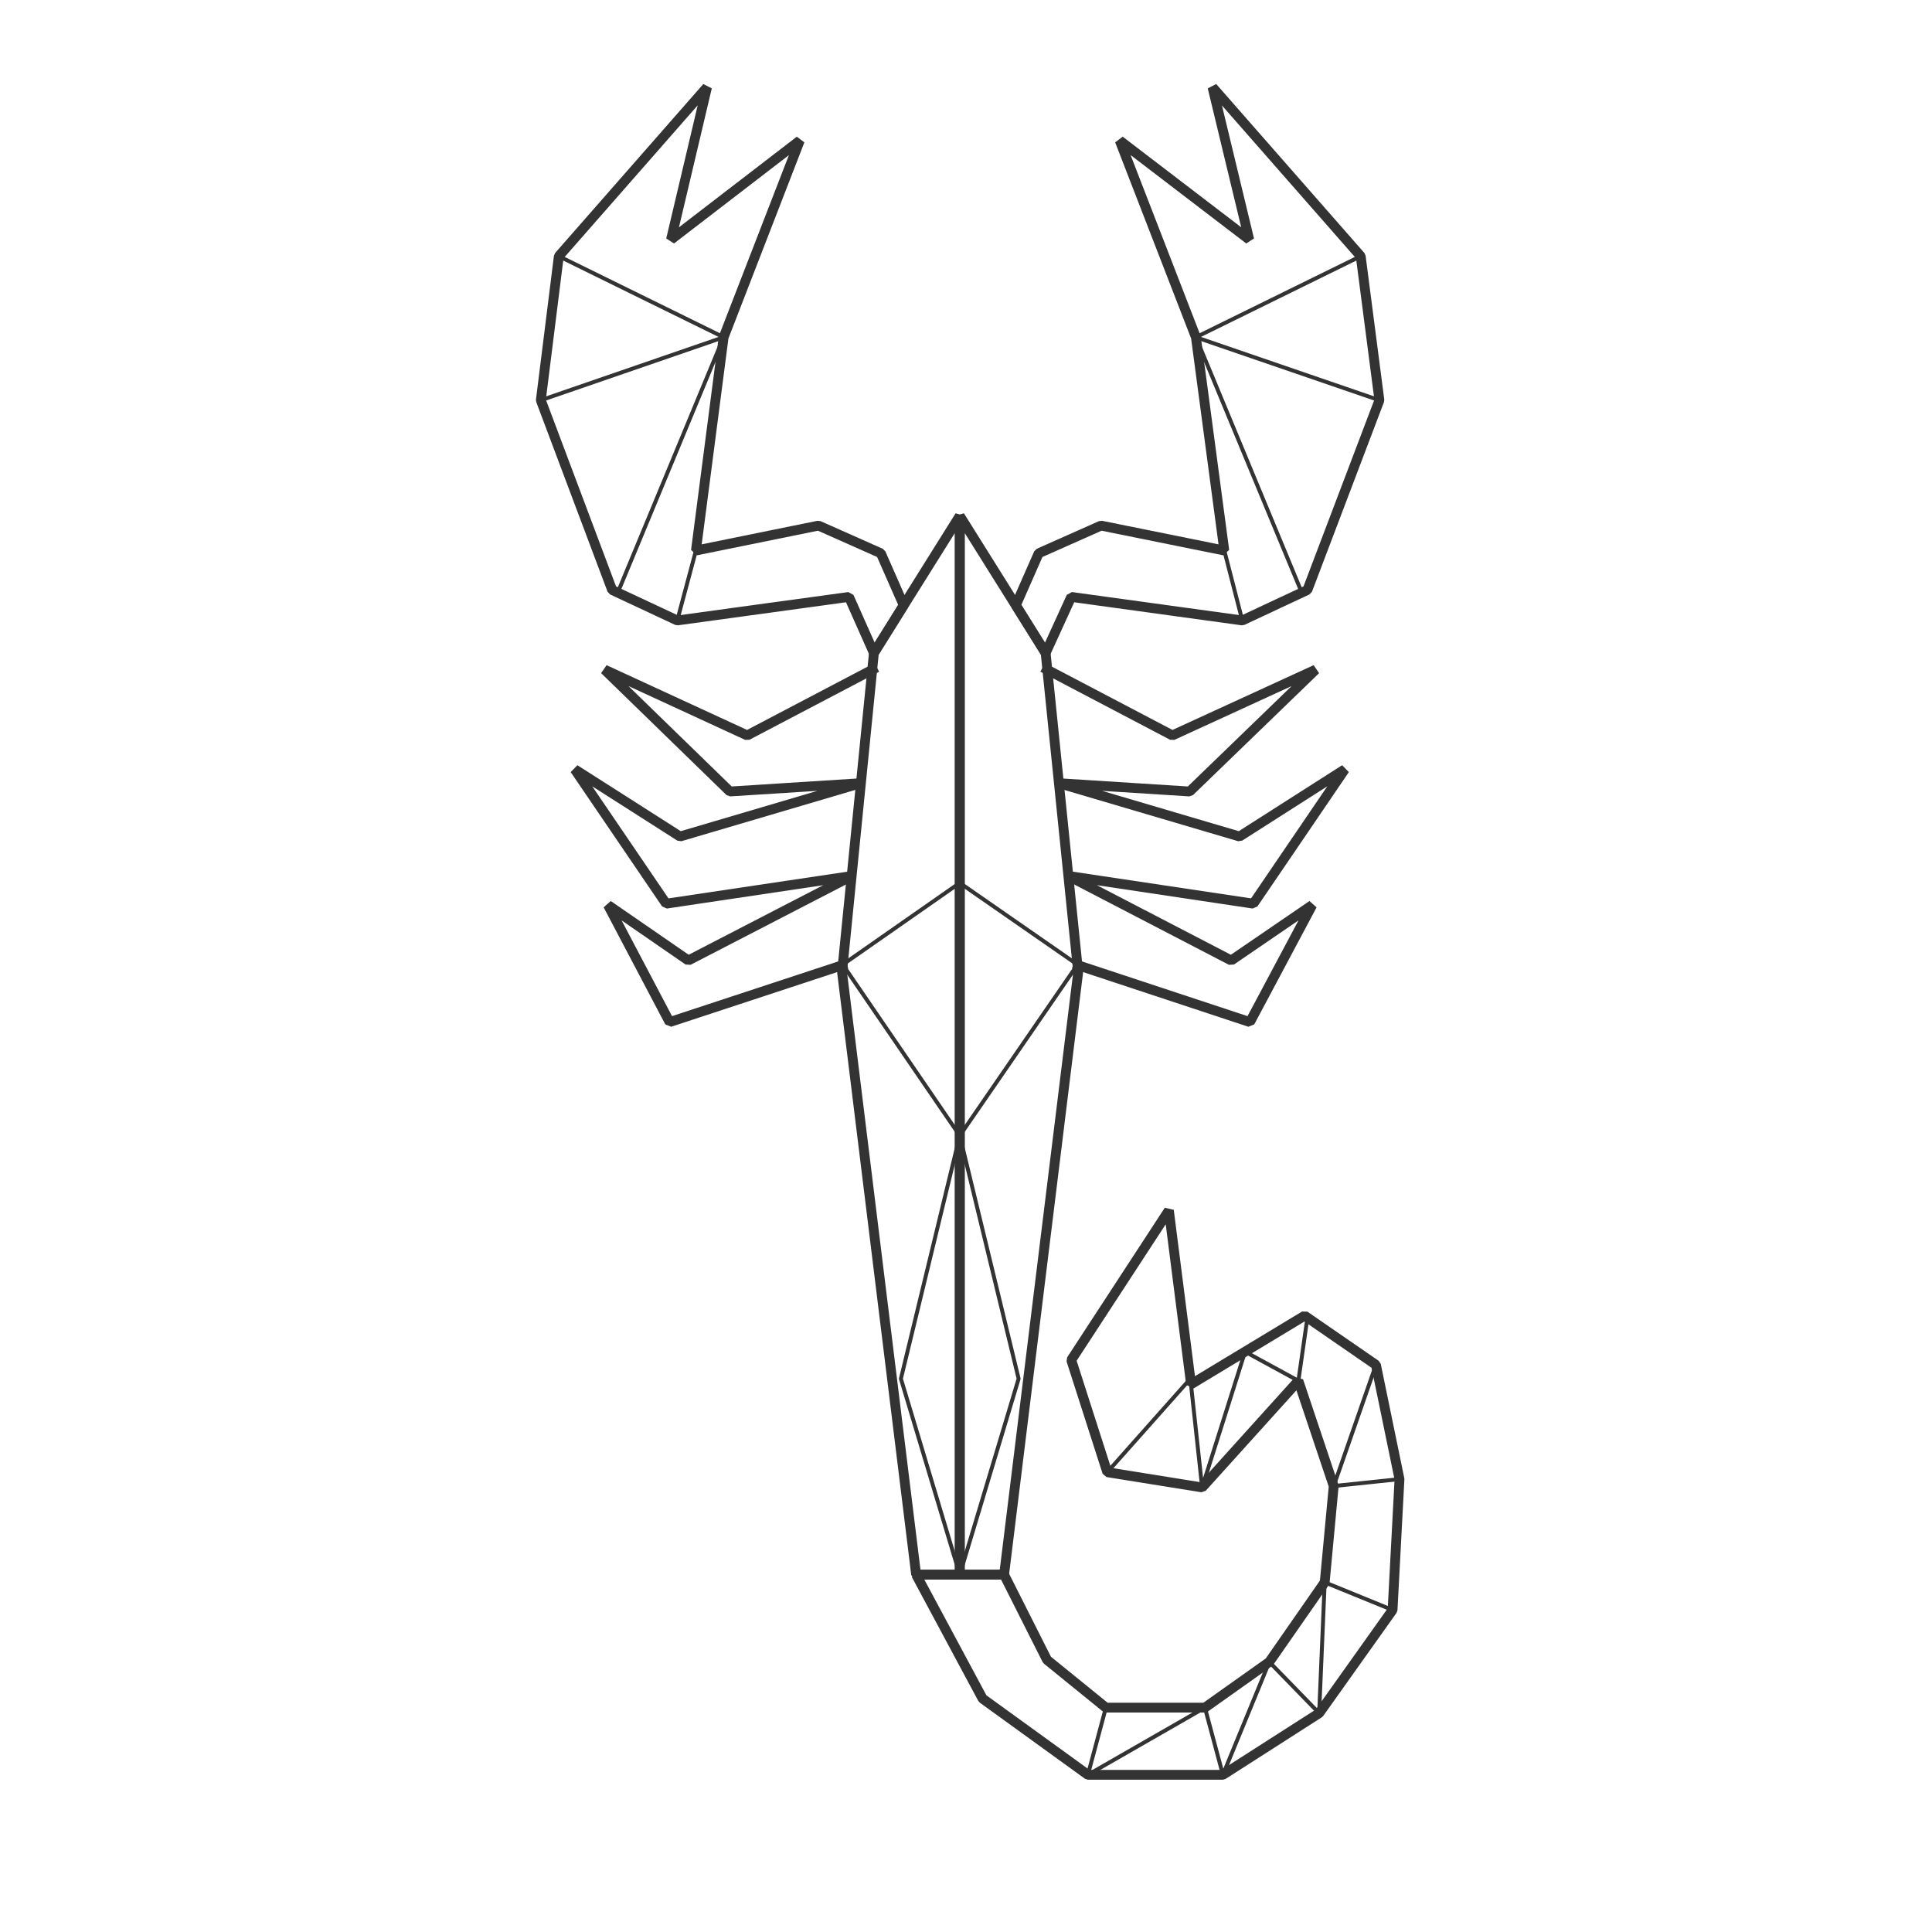 <?xml version="1.0" encoding="utf-8"?>
<!-- Generator: Adobe Illustrator 21.1.0, SVG Export Plug-In . SVG Version: 6.00 Build 0)  -->
<svg version="1.1" id="Capa_1" xmlns="http://www.w3.org/2000/svg" xmlns:xlink="http://www.w3.org/1999/xlink" x="0px" y="0px"
	 width="279px" height="279px" viewBox="0 0 279 279" style="enable-background:new 0 0 279 279;" xml:space="preserve">
<style type="text/css">
	.st0{fill:none;stroke:#333333;stroke-width:1.417;stroke-linecap:square;stroke-linejoin:bevel;stroke-miterlimit:10;}
	.st1{fill:none;stroke:#333333;stroke-width:0.567;stroke-linejoin:bevel;stroke-miterlimit:10;}
</style>
<polygon class="st0" points="175.1,12.6 196.5,37 199.2,57.8 188.8,85.2 179.4,89.6 154.7,86.2 151,94.3 146.7,87.4 150,79.9 
	159,75.9 176.8,79.5 172.7,48.7 161.7,20.3 180.4,34.6 "/>
<polygon class="st0" points="138.6,74.5 151,94.3 155.7,140.4 145,227.4 138.6,227.4 "/>
<polyline class="st0" points="151.2,96.7 169.3,106.2 190,96.7 171.8,114.3 152.9,113.1 179,120.8 194.2,111.1 181,130.5 
	154.3,126.5 177.8,138.7 189.5,130.7 180.5,147.6 155.7,139.4 "/>
<polyline class="st1" points="80.7,37 104.5,48.7 78.1,57.8 "/>
<line class="st1" x1="104.5" y1="48.7" x2="89.2" y2="85.6"/>
<line class="st1" x1="100.5" y1="79.5" x2="97.8" y2="89.6"/>
<polyline class="st1" points="138.6,127.5 121.7,139.3 138.6,164 130.1,199.1 138.6,227.4 "/>
<polygon class="st0" points="102.1,12.6 80.7,37 78.1,57.8 88.4,85.2 97.8,89.6 122.6,86.2 126.2,94.3 130.5,87.4 127.2,79.9 
	118.2,75.9 100.5,79.5 104.5,48.7 115.5,20.3 96.9,34.6 "/>
<polygon class="st0" points="138.6,74.5 126.2,94.3 121.6,140.4 132.3,227.4 138.6,227.4 "/>
<polyline class="st0" points="126,96.7 107.9,106.2 87.3,96.7 105.4,114.3 124.3,113.1 98.2,120.8 83,111.1 96.2,130.5 123,126.5 
	99.4,138.7 87.8,130.7 96.7,147.6 121.6,139.4 "/>
<polygon class="st0" points="168.8,174.8 172,199.9 188.4,190 198.7,197.1 202.1,213.6 201.1,232.5 190.5,247.4 176.6,256.3 
	157.1,256.3 141.9,245.3 132.3,227.4 145,227.4 151.2,239.7 159.7,246.6 174,246.6 183.3,240 191.3,228.5 192.6,214.6 187.5,199.4 
	173.6,214.8 159.9,212.6 154.7,196.4 "/>
<polyline class="st1" points="196.5,37 172.7,48.7 199.2,57.8 "/>
<line class="st1" x1="172.7" y1="48.7" x2="188" y2="85.6"/>
<line class="st1" x1="176.8" y1="79.5" x2="179.4" y2="89.6"/>
<polyline class="st1" points="138.6,127.5 155.6,139.3 138.6,164 147.1,199.1 138.6,227.4 "/>
<polyline class="st1" points="159.9,212.6 171.9,199.1 173.6,214.8 179.8,195.2 187.5,199.4 188.8,190.3 "/>
<polyline class="st1" points="198.7,197.1 192.6,214.6 202.1,213.6 "/>
<polyline class="st1" points="201.1,232.5 191.3,228.5 190.5,247.4 183.3,240 176.6,256.3 174,246.6 157.1,256.3 159.7,246.6 "/>
</svg>
